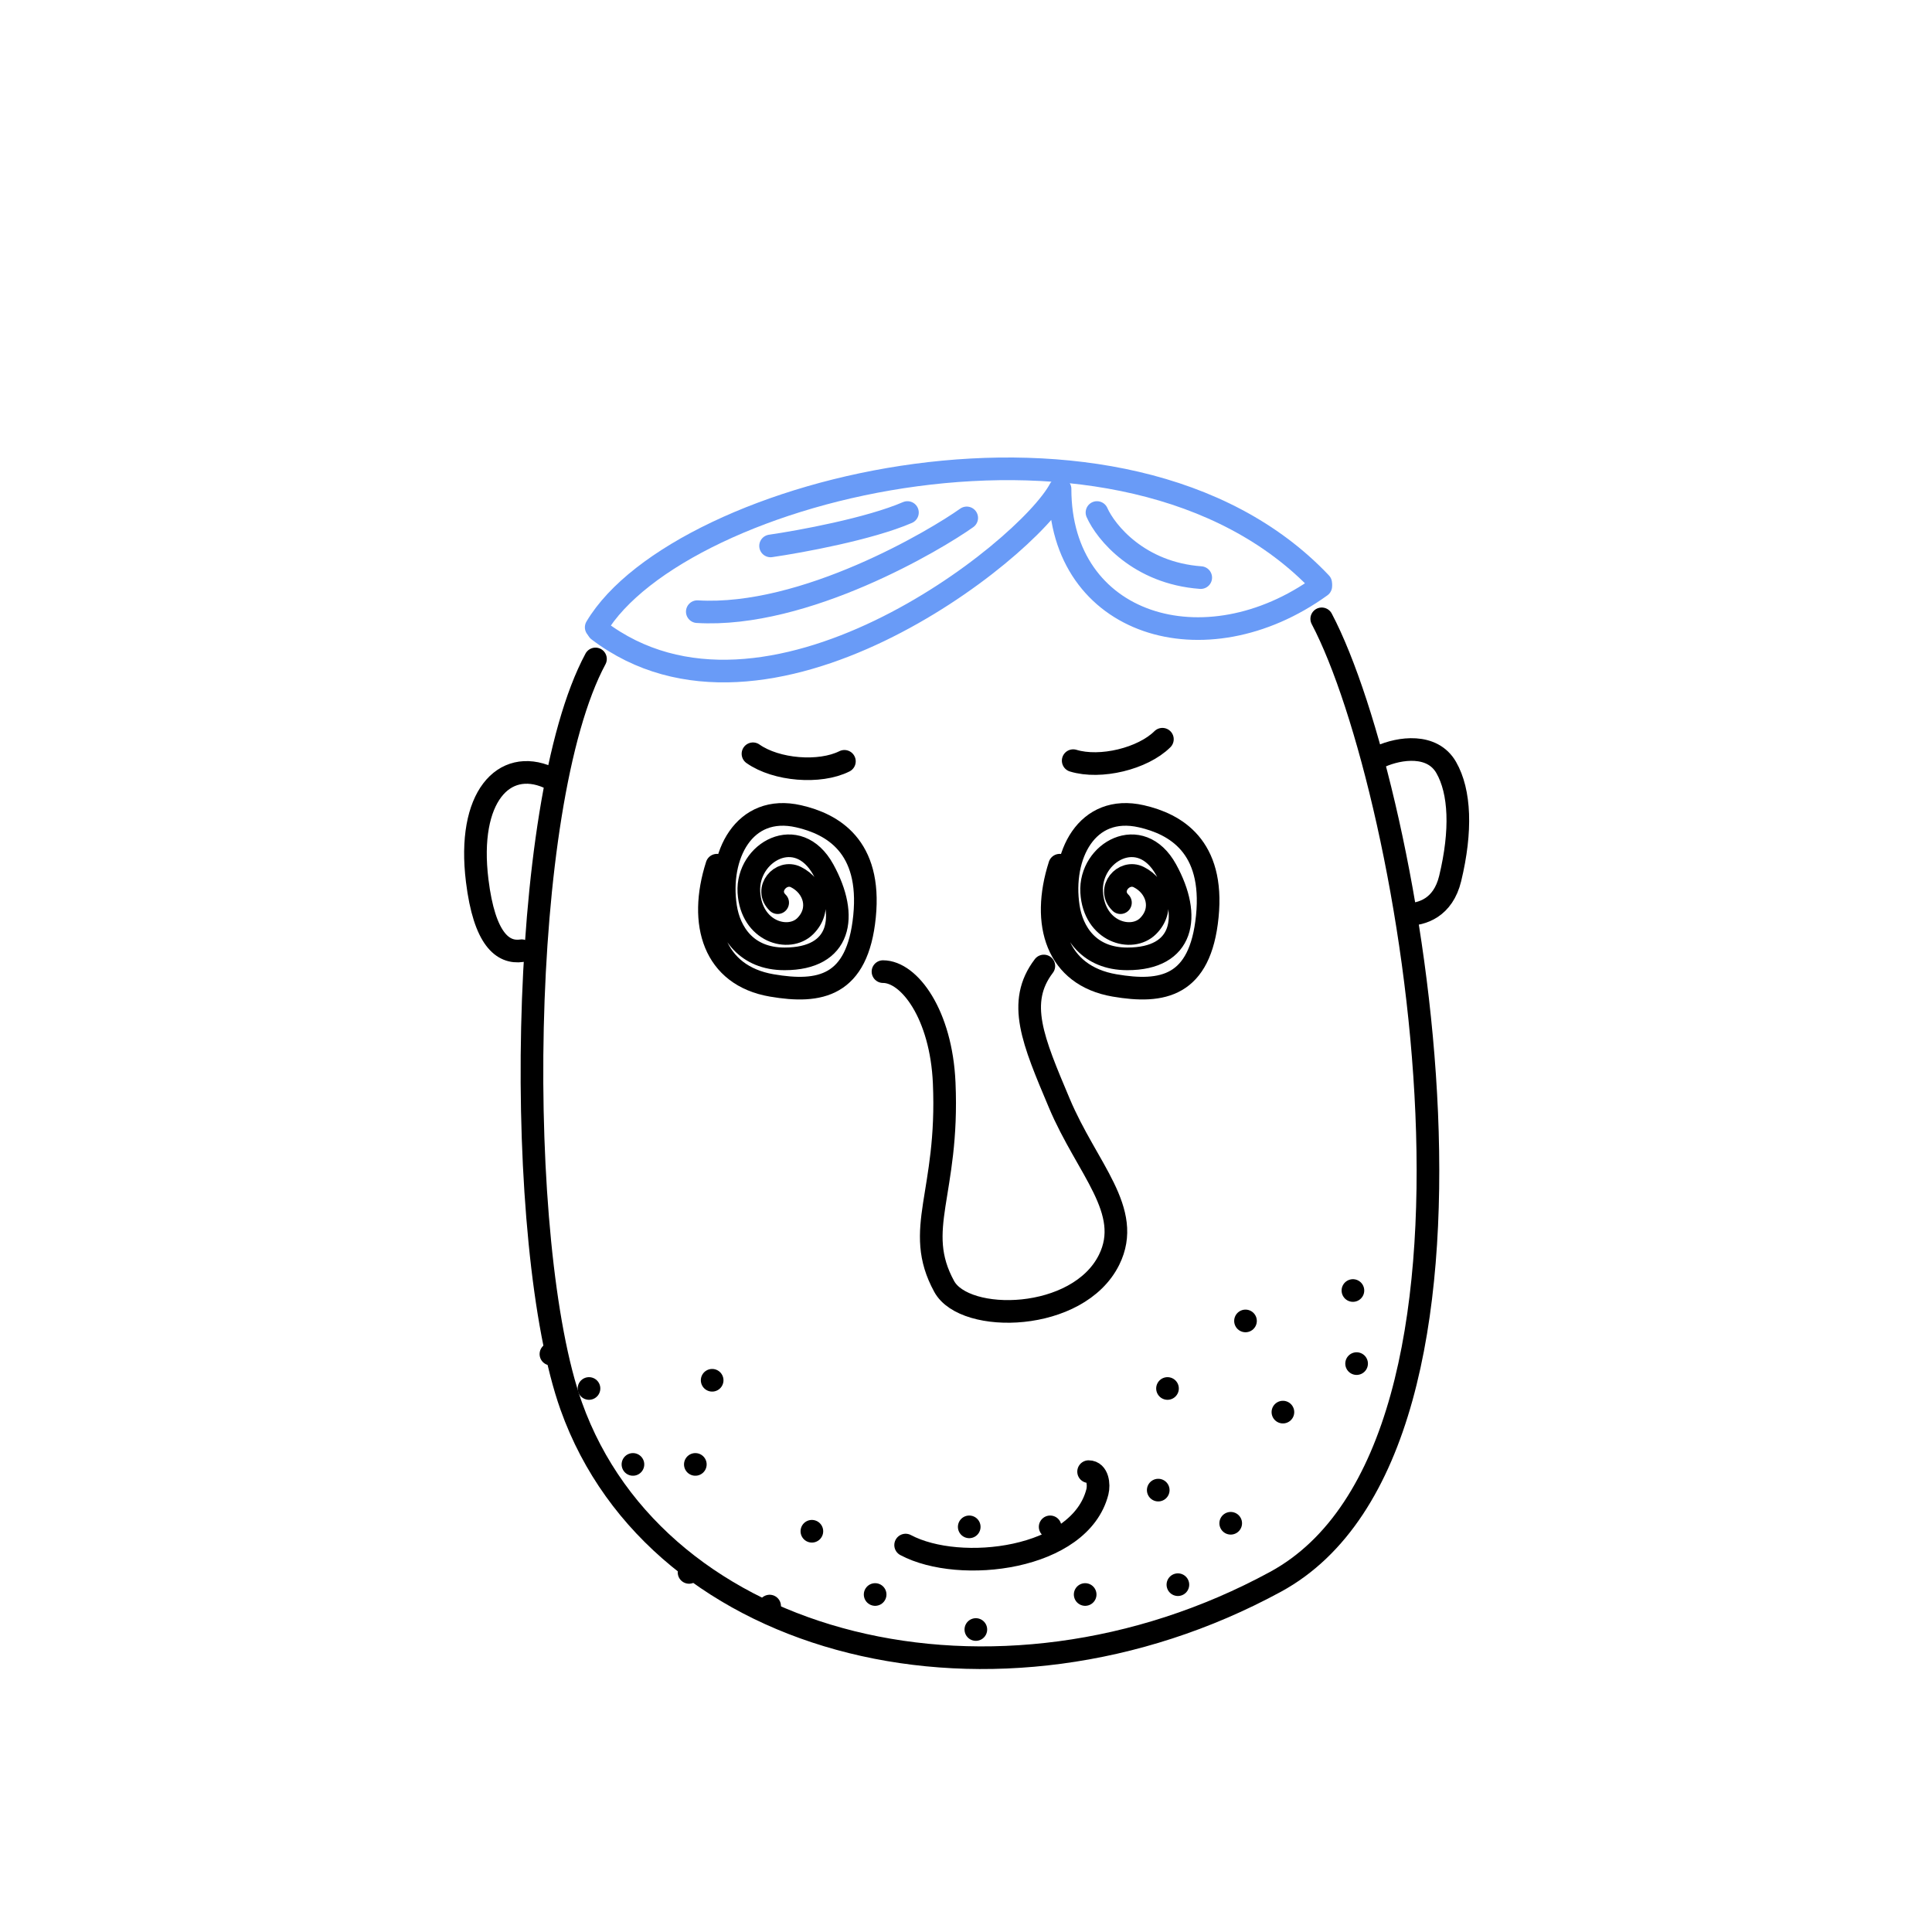 <svg xmlns:dc="http://purl.org/dc/elements/1.1/" xmlns:cc="http://creativecommons.org/ns#" xmlns:rdf="http://www.w3.org/1999/02/22-rdf-syntax-ns#" xmlns:svg="http://www.w3.org/2000/svg" xmlns="http://www.w3.org/2000/svg" viewBox="0 0 256 256" fill="none"><mask id="avatarsRadiusMask"><rect width="256" height="256" rx="0" ry="0" x="0" y="0" fill="#fff"/></mask><g mask="url(#avatarsRadiusMask)"><g><path d="M73.886 102.022c1.232-5.713 2.807-10.664 4.761-14.337.032-.158.09-.313.177-.46 2.902-4.883 8.823-9.335 16.233-12.866 7.455-3.552 16.603-6.26 26.198-7.542 19.113-2.553 40.443.509 53.606 14.442.314.332.442.773.388 1.193 2.089 3.98 4.248 9.844 6.223 16.882 1.343-.518 3.018-.888 4.666-.779 1.926.127 3.949.932 5.161 3.039 2.083 3.624 2.188 9.14.67 15.44-.537 2.23-1.649 3.724-3.025 4.635a6.809 6.809 0 0 1-2.454.995c1.238 7.833 2.129 16.109 2.48 24.335.561 13.173-.262 26.293-3.314 37.281-3.048 10.971-8.382 20.029-17.011 24.722-18.324 9.965-38.663 12.216-55.895 7.93-17.234-4.286-31.46-15.15-37.277-31.47-3.787-10.625-5.537-30.289-5.1-49.542.064-2.825.176-5.647.335-8.437l-.05.009c-.822.117-1.697.06-2.558-.293-.863-.353-1.62-.967-2.262-1.822-1.25-1.665-2.122-4.327-2.602-8.223-.69-5.608.155-10.034 2.235-12.768 1.057-1.39 2.435-2.337 4.04-2.711 1.41-.327 2.898-.192 4.375.347Z" fill="rgba(255, 255, 255, 0)"/><g stroke="#000" stroke-width="3" stroke-linecap="round" stroke-linejoin="round"><path d="M78.904 87.314c-10.418 19.382-10.78 77.782-3.213 98.999 11.51 32.276 56.411 43.348 93.316 23.288 33.33-18.117 18.061-104.955 6.13-127.601"/><path d="M182.901 100.238c2.589-1.154 6.883-1.752 8.728 1.455 1.844 3.208 2.054 8.382.528 14.71-.941 3.902-3.738 4.766-5.705 4.766M72.656 103.001c-5.88-2.578-10.794 2.577-9.425 13.692.962 7.806 3.407 9.64 5.901 9.284"/></g><g transform="translate(115 126)"><path d="M2 2.745c3.502 0 7.716 5.688 8.111 14.749.643 14.704-4.162 19.358 0 26.97 2.728 4.989 17.76 4.733 21.85-3.534 3.218-6.502-2.929-12.045-6.593-20.744C21.873 11.894 19.66 6.796 23.314 2" stroke="#000" stroke-width="3" stroke-linecap="round" stroke-linejoin="round"/></g><g transform="translate(61 138)"><g stroke="#000" stroke-width="3" stroke-linecap="round" stroke-linejoin="round"><path d="M17.045 45.981s0 0 0 0M12 41.424s0 0 0 0M104.035 37.03s0 0 0 0M93.7 45.981s0 0 0 0M33.365 44.893s0 0 0 0M22.868 56.042s0 0 0 0M30.303 70.351s0 0 0 0M82.79 73.28s0 0 0 0M95.077 71.978s0 0 0 0M78.151 64.316s0 0 0 0M118.269 33s0 0 0 0M118.757 42.684s0 0 0 0M108.992 49.112h.001M102.075 63.841h.001M92.473 59.447s0 0 0 0M54.96 73.28s0 0 0 0M68.305 77.919s0 0 0 0M46.578 64.899s0 0 0 0M40.981 74.813s0 0 0 0M67.428 64.316s0 0 0 0M31.135 56.042s0 0 0 0"/></g></g><g transform="translate(98 188)"><path d="M22 16.73c7.19 3.826 23.134 1.937 25.412-7.063.236-.934.055-2.667-1.167-2.667" stroke="#000" stroke-width="3" stroke-linecap="round" stroke-linejoin="round"/></g><g transform="translate(-2 -23)"><g stroke="rgba(105, 155, 247, 1)" stroke-width="3" stroke-linecap="round" stroke-linejoin="round"><path d="M81 106.121c11-18.499 70-33.353 96-5.846"/><path d="M81.281 106.524c22.151 16.867 56.784-10.447 61.18-18.737 0 18.157 19.211 23.956 34.551 12.881"/><path d="M130.095 91.625c-3.999 2.856-21.42 13.28-35.7 12.424M104.105 95.338c3.951-.571 13.109-2.256 18.136-4.427M147.355 90.911c1.167 2.625 5.55 8.024 13.749 8.624"/></g></g><g transform="translate(71 156)"/><g transform="translate(70 84)"><g stroke="#000" stroke-width="3" stroke-linecap="round" stroke-linejoin="round"><path d="M33.046 35.608c-1.817-1.754.438-4.382 2.423-3.389 2.482 1.241 3.41 4.32 1.239 6.491-2.171 2.172-7.167.782-7.477-4.492-.31-5.275 6.46-9.173 9.872-2.968 3.413 6.205 2.323 11.804-5.148 11.804-5.088 0-7.3-3.526-7.813-6.898-1.03-6.753 2.409-13.665 9.69-11.992 4.483 1.03 9.653 3.956 8.722 13.264-.93 9.307-5.932 10.236-12.293 9.146-7.666-1.314-9.752-8.177-7.268-15.93M78.465 35.608c-1.817-1.754.438-4.382 2.423-3.389 2.481 1.241 3.41 4.32 1.239 6.491-2.171 2.172-7.167.782-7.477-4.492-.31-5.275 6.46-9.173 9.872-2.968 3.413 6.205 2.323 11.804-5.148 11.804-5.088 0-7.3-3.526-7.813-6.898-1.03-6.753 2.409-13.665 9.69-11.992 4.483 1.03 9.653 3.956 8.722 13.264-.93 9.307-5.932 10.236-12.293 9.146-7.666-1.314-9.752-8.177-7.268-15.93M29.773 15.88c3.085 2.178 8.839 2.639 12.115 1M72.204 16.791c3.613 1.103 9.221-.26 11.82-2.84"/></g></g></g></g></svg>